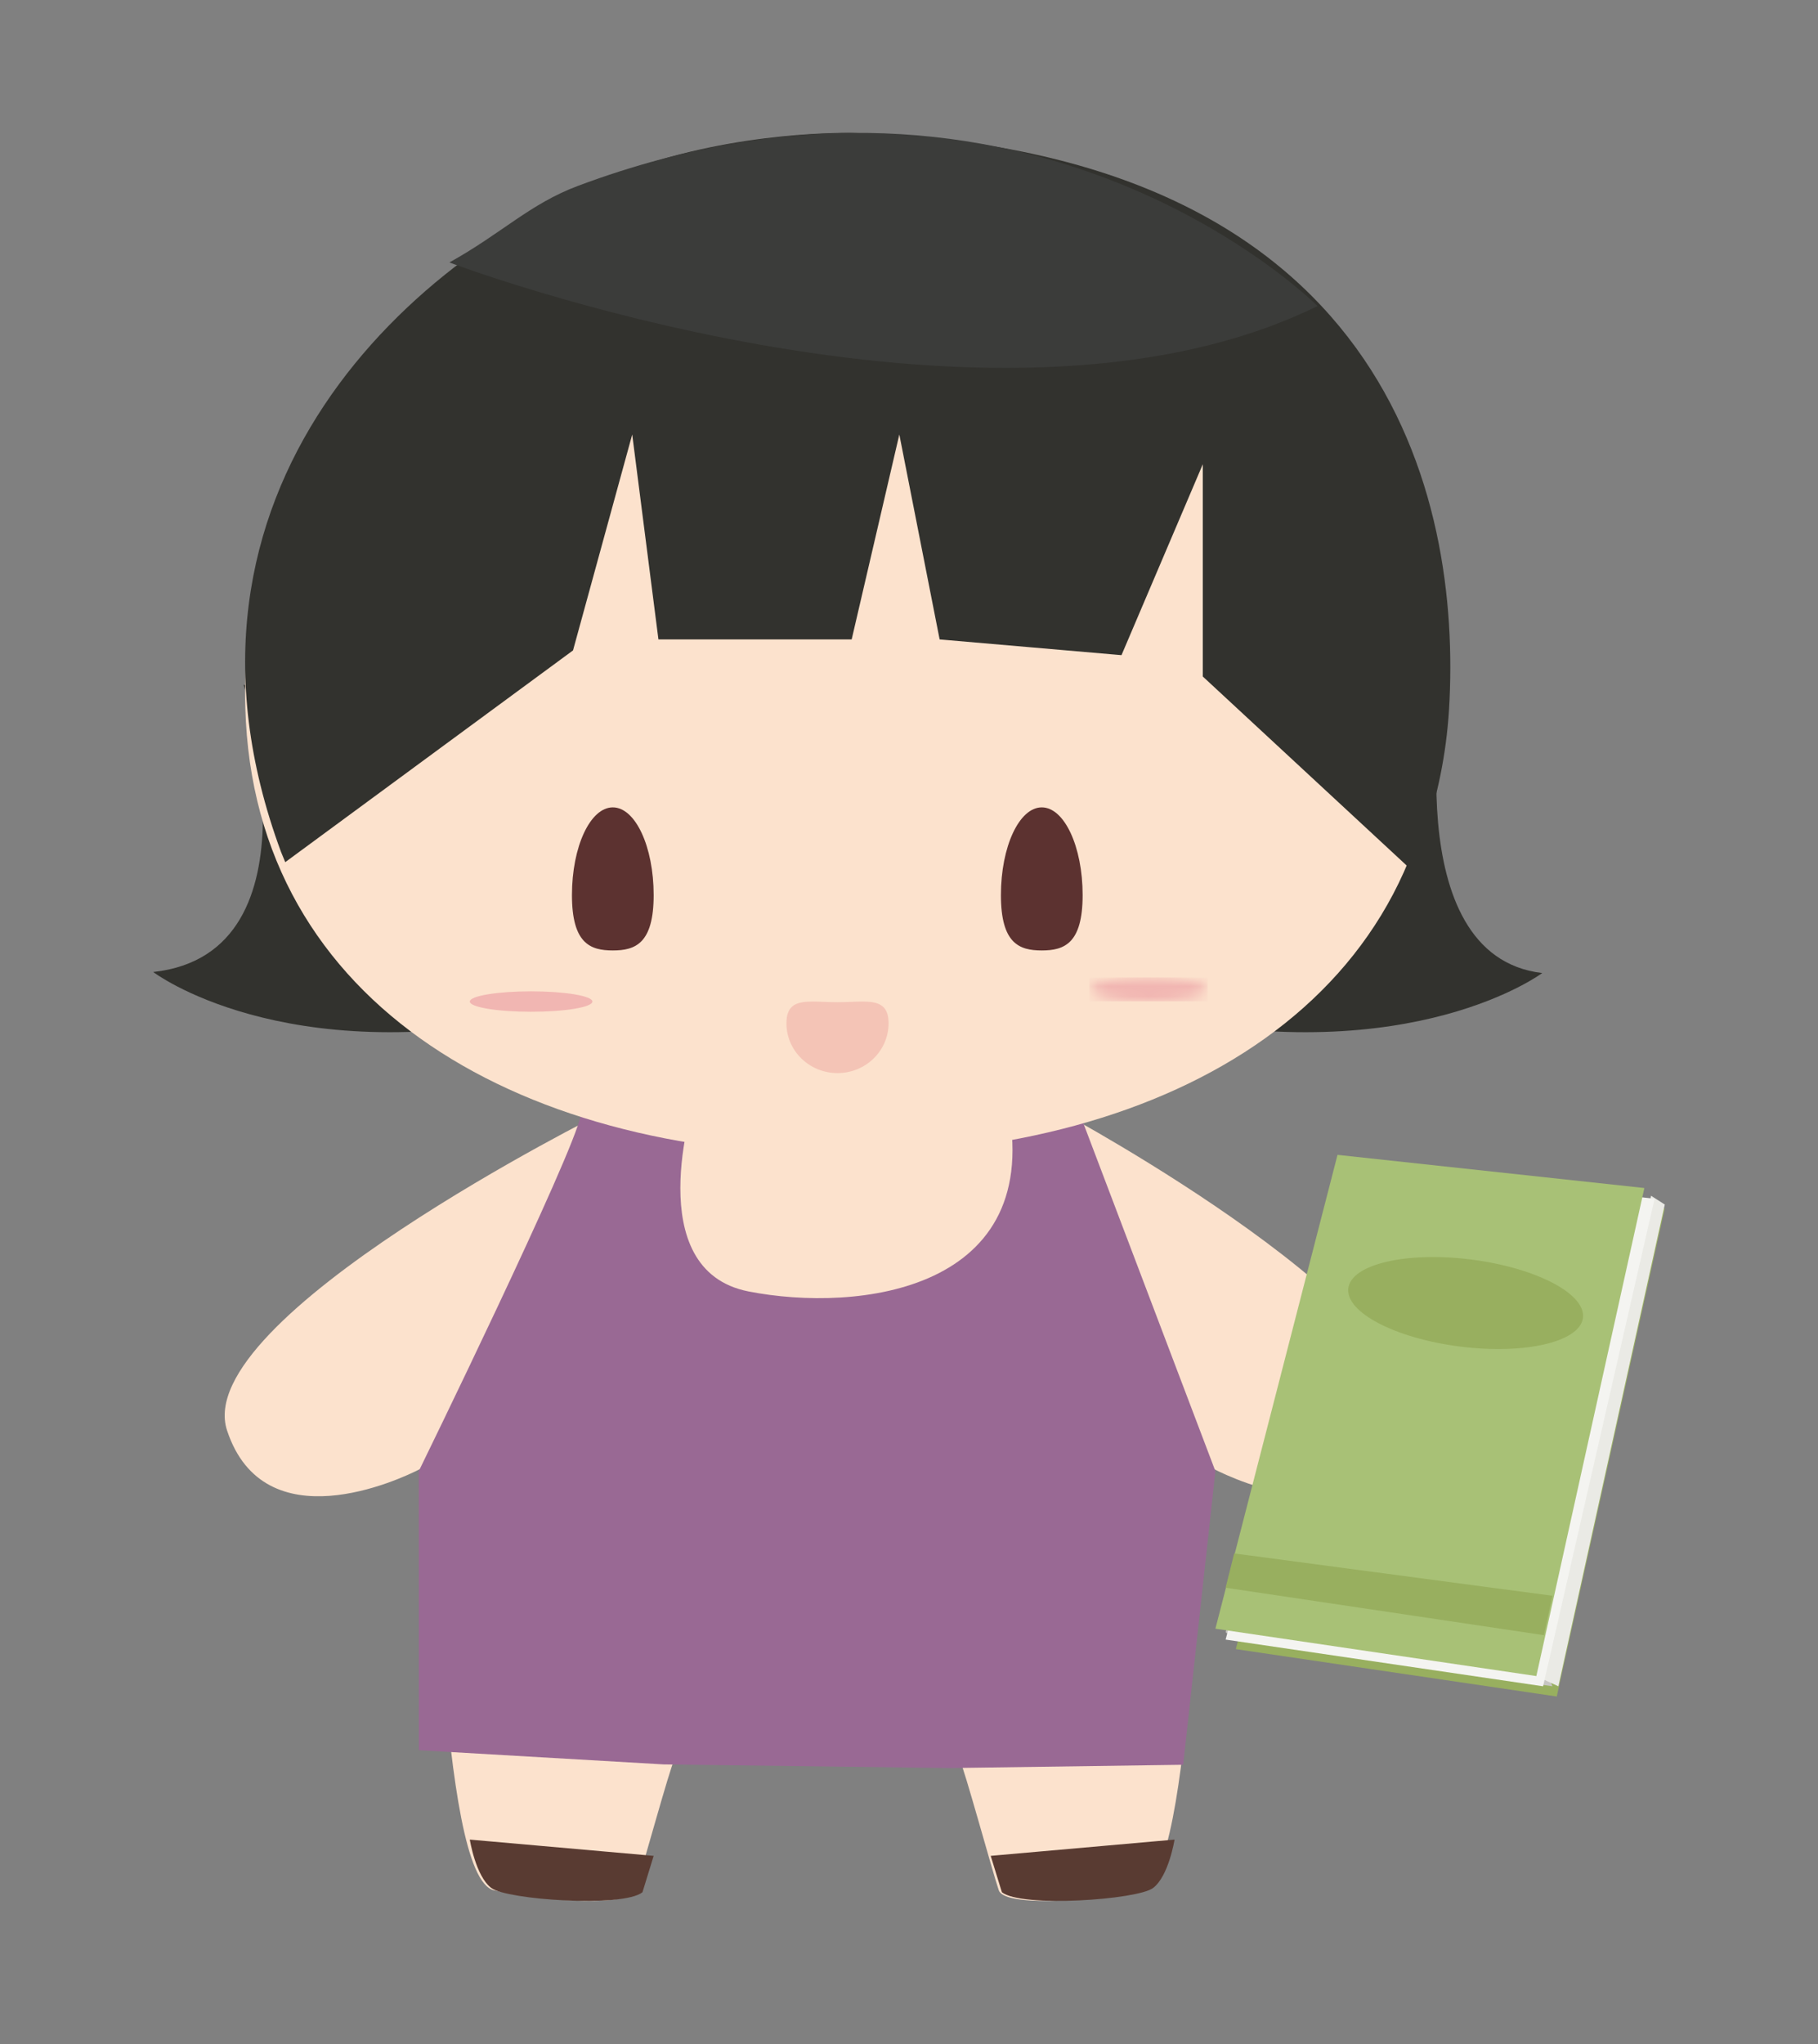 <?xml version="1.0" encoding="UTF-8"?>
<svg width="178px" height="200px" viewBox="0 0 178 200" version="1.1" xmlns="http://www.w3.org/2000/svg" xmlns:xlink="http://www.w3.org/1999/xlink">
    <rect x="0" y="0" width="178" height="200" fill="#808080" stroke="none"/>
    <!-- Generator: Sketch 46.2 (44496) - http://www.bohemiancoding.com/sketch -->
    <title>Artboard</title>
    <desc>Created with Sketch.</desc>
    <defs>
        <path d="M6.443,2.979 C3.243,2.979 0.648,2.456 0.648,1.812 C0.648,1.168 3.243,0.646 6.443,0.646 C9.644,0.646 12.239,1.168 12.239,1.812 C12.239,2.456 9.644,2.979 6.443,2.979 Z" id="path-1"></path>
    </defs>
    <g id="Page-1" stroke="none" stroke-width="1" fill="none" fill-rule="evenodd">
        <g id="Artboard">
            <g id="Group-5" transform="translate(15, 13)">
                <path d="M89.046,95.889 L66.523,94 L44.001,95.889 C44.001,95.889 3.598,115.974 7.231,126.967 C10.864,137.959 24.123,131.776 26.122,130.745 C28.119,129.715 27.756,170.764 33.387,171.966 C39.018,173.168 46.646,173.511 47.192,171.966 C47.736,170.42 50.642,159.771 51.006,159.257 C51.369,158.74 64.991,159.257 64.991,159.257 C64.991,159.257 78.614,158.74 78.977,159.257 C79.34,159.771 82.247,170.42 82.791,171.966 C83.337,173.511 90.965,173.168 96.596,171.966 C102.227,170.764 101.863,129.715 103.861,130.745 C105.86,131.776 119.119,137.959 122.751,126.967 C126.384,115.974 89.046,95.889 89.046,95.889" id="Fill-307" fill="#FCE2CD"></path>
                <path d="M126.382,54 C126.382,54 121.623,80.532 136,82.21 C136,82.21 123.351,91.671 98.125,86.405 C72.901,81.139 72,75.964 72,75.964 L126.382,54" id="Fill-308" fill="#32322E"></path>
                <path d="M8.853,54 C8.853,54 16.833,80.271 0,82.109 C0,82.109 12.649,91.735 37.874,86.377 C63.099,81.02 64,75.755 64,75.755 L8.853,54" id="Fill-309" fill="#32322E"></path>
                <path d="M52.948,94.723 C52.948,94.723 47.609,111.268 58.288,113.365 C68.967,115.463 87.539,113.365 83.593,94.723 L90.845,96.311 L104,130.951 L100.845,159.679 L78.022,160 L49.965,159.643 L26.009,158.252 L26,130.951 C26,130.951 41.23,99.811 41.865,96.101 C42.502,92.392 52.948,94.723 52.948,94.723" id="Fill-310" fill="#996994"></path>
                <path d="M126,54.88 C126,84.637 99.808,100 67.5,100 C35.191,100 9,84.637 9,54.88 C9,25.123 35.191,1 67.5,1 C99.808,1 126,25.123 126,54.88" id="Fill-311" fill="#FCE2CD"></path>
                <path d="M12.928,71.361 L41.104,50.642 L46.9,29.516 L49.467,49.566 L68.387,49.566 L73.053,29.516 L76.999,49.566 L94.805,51.106 L102.767,32.422 L102.767,53.196 L123.061,72 C123.061,72 126.313,65.791 126.877,56.368 C128.117,35.636 120.774,1.619 68.462,0.005 C68.445,0.004 57.209,-0.292 46.395,3.708 C25.546,11.419 -0.568,35.009 12.521,70.375" id="Fill-312" fill="#32322E"></path>
                <path d="M91,74.581 C91,79.32 89.209,80 87,80 C84.791,80 83,79.32 83,74.581 C83,69.841 84.791,66 87,66 C89.209,66 91,69.841 91,74.581" id="Fill-313" fill="#5C3230"></path>
                <path d="M49,74.581 C49,79.32 47.209,80 45,80 C42.791,80 41,79.32 41,74.581 C41,69.841 42.791,66 45,66 C47.209,66 49,69.841 49,74.581" id="Fill-314" fill="#5C3230"></path>
                <g id="Group-317" transform="translate(91, 82)">
                    <mask id="mask-2" fill="white">
                        <use xlink:href="#path-1"></use>
                    </mask>
                    <g id="Clip-316"></g>
                    <polygon id="Fill-315" fill="#F1B6B2" mask="url(#mask-2)" points="0.648 2.979 12.239 2.979 12.239 0.646 0.648 0.646"></polygon>
                </g>
                <path d="M37,86 C33.686,86 31,85.553 31,85 C31,84.448 33.686,84 37,84 C40.314,84 43,84.448 43,85 C43,85.553 40.314,86 37,86" id="Fill-318" fill="#F1B6B2"></path>
                <path d="M67,92 C64.239,92 62,89.817 62,87.124 C62,85.292 63.038,85 64.572,85 C65.29,85 66.119,85.064 67,85.064 C67.881,85.064 68.71,85 69.428,85 C70.963,85 72,85.292 72,87.124 C72,89.817 69.761,92 67,92" id="Fill-319" fill="#F4C4B6"></path>
                <path d="M82,168.591 L100,167 C100,167 99.43,170.591 97.89,171.74 C96.351,172.89 85.014,173.684 83.095,172.151 L82,168.591" id="Fill-320" fill="#593B32"></path>
                <path d="M49,168.591 L31,167 C31,167 31.569,170.591 33.109,171.74 C34.648,172.89 45.985,173.684 47.905,172.151 L49,168.591" id="Fill-321" fill="#593B32"></path>
                <polyline id="Fill-322" fill="#98AF5F" points="117.956 102 106 148.364 137.423 153 148 105.245 117.956 102"></polyline>
                <polyline id="Fill-324" fill="#C7C6C1" points="117.671 101 105 146.707 105.799 147.364 137 152"></polyline>
                <polyline id="Fill-325" fill="#EAEAE5" points="146.656 104 148 104.862 137.581 152 136 151.276 146.656 104"></polyline>
                <polyline id="Fill-326" fill="#F4F4F1" points="117.132 101 105 147.43 136.083 152 147 104.294 117.132 101"></polyline>
                <polyline id="Fill-327" fill="#A8C176" points="115.956 100 104 146.364 135.423 151 146 103.245 115.956 100"></polyline>
                <path d="M139.988,115.944 C139.701,118.297 134.326,119.558 127.981,118.761 C121.637,117.964 116.725,115.41 117.012,113.056 C117.298,110.703 122.674,109.442 129.018,110.239 C135.363,111.036 140.274,113.591 139.988,115.944" id="Fill-328" fill="#98AF5F"></path>
                <polyline id="Fill-329" fill="#98AF5F" points="137 143.143 105.839 139 105 142.355 136.172 147 137 143.143"></polyline>
                <path d="M29,12.68 C29,12.68 81.825,32.721 114,16.947 C114,16.947 85.816,-11.347 41.599,5.183 C36.874,6.95 34.131,9.833 29,12.68" id="Fill-330" fill="#3B3C3A"></path>
            </g>
        </g>
    </g>
</svg>
